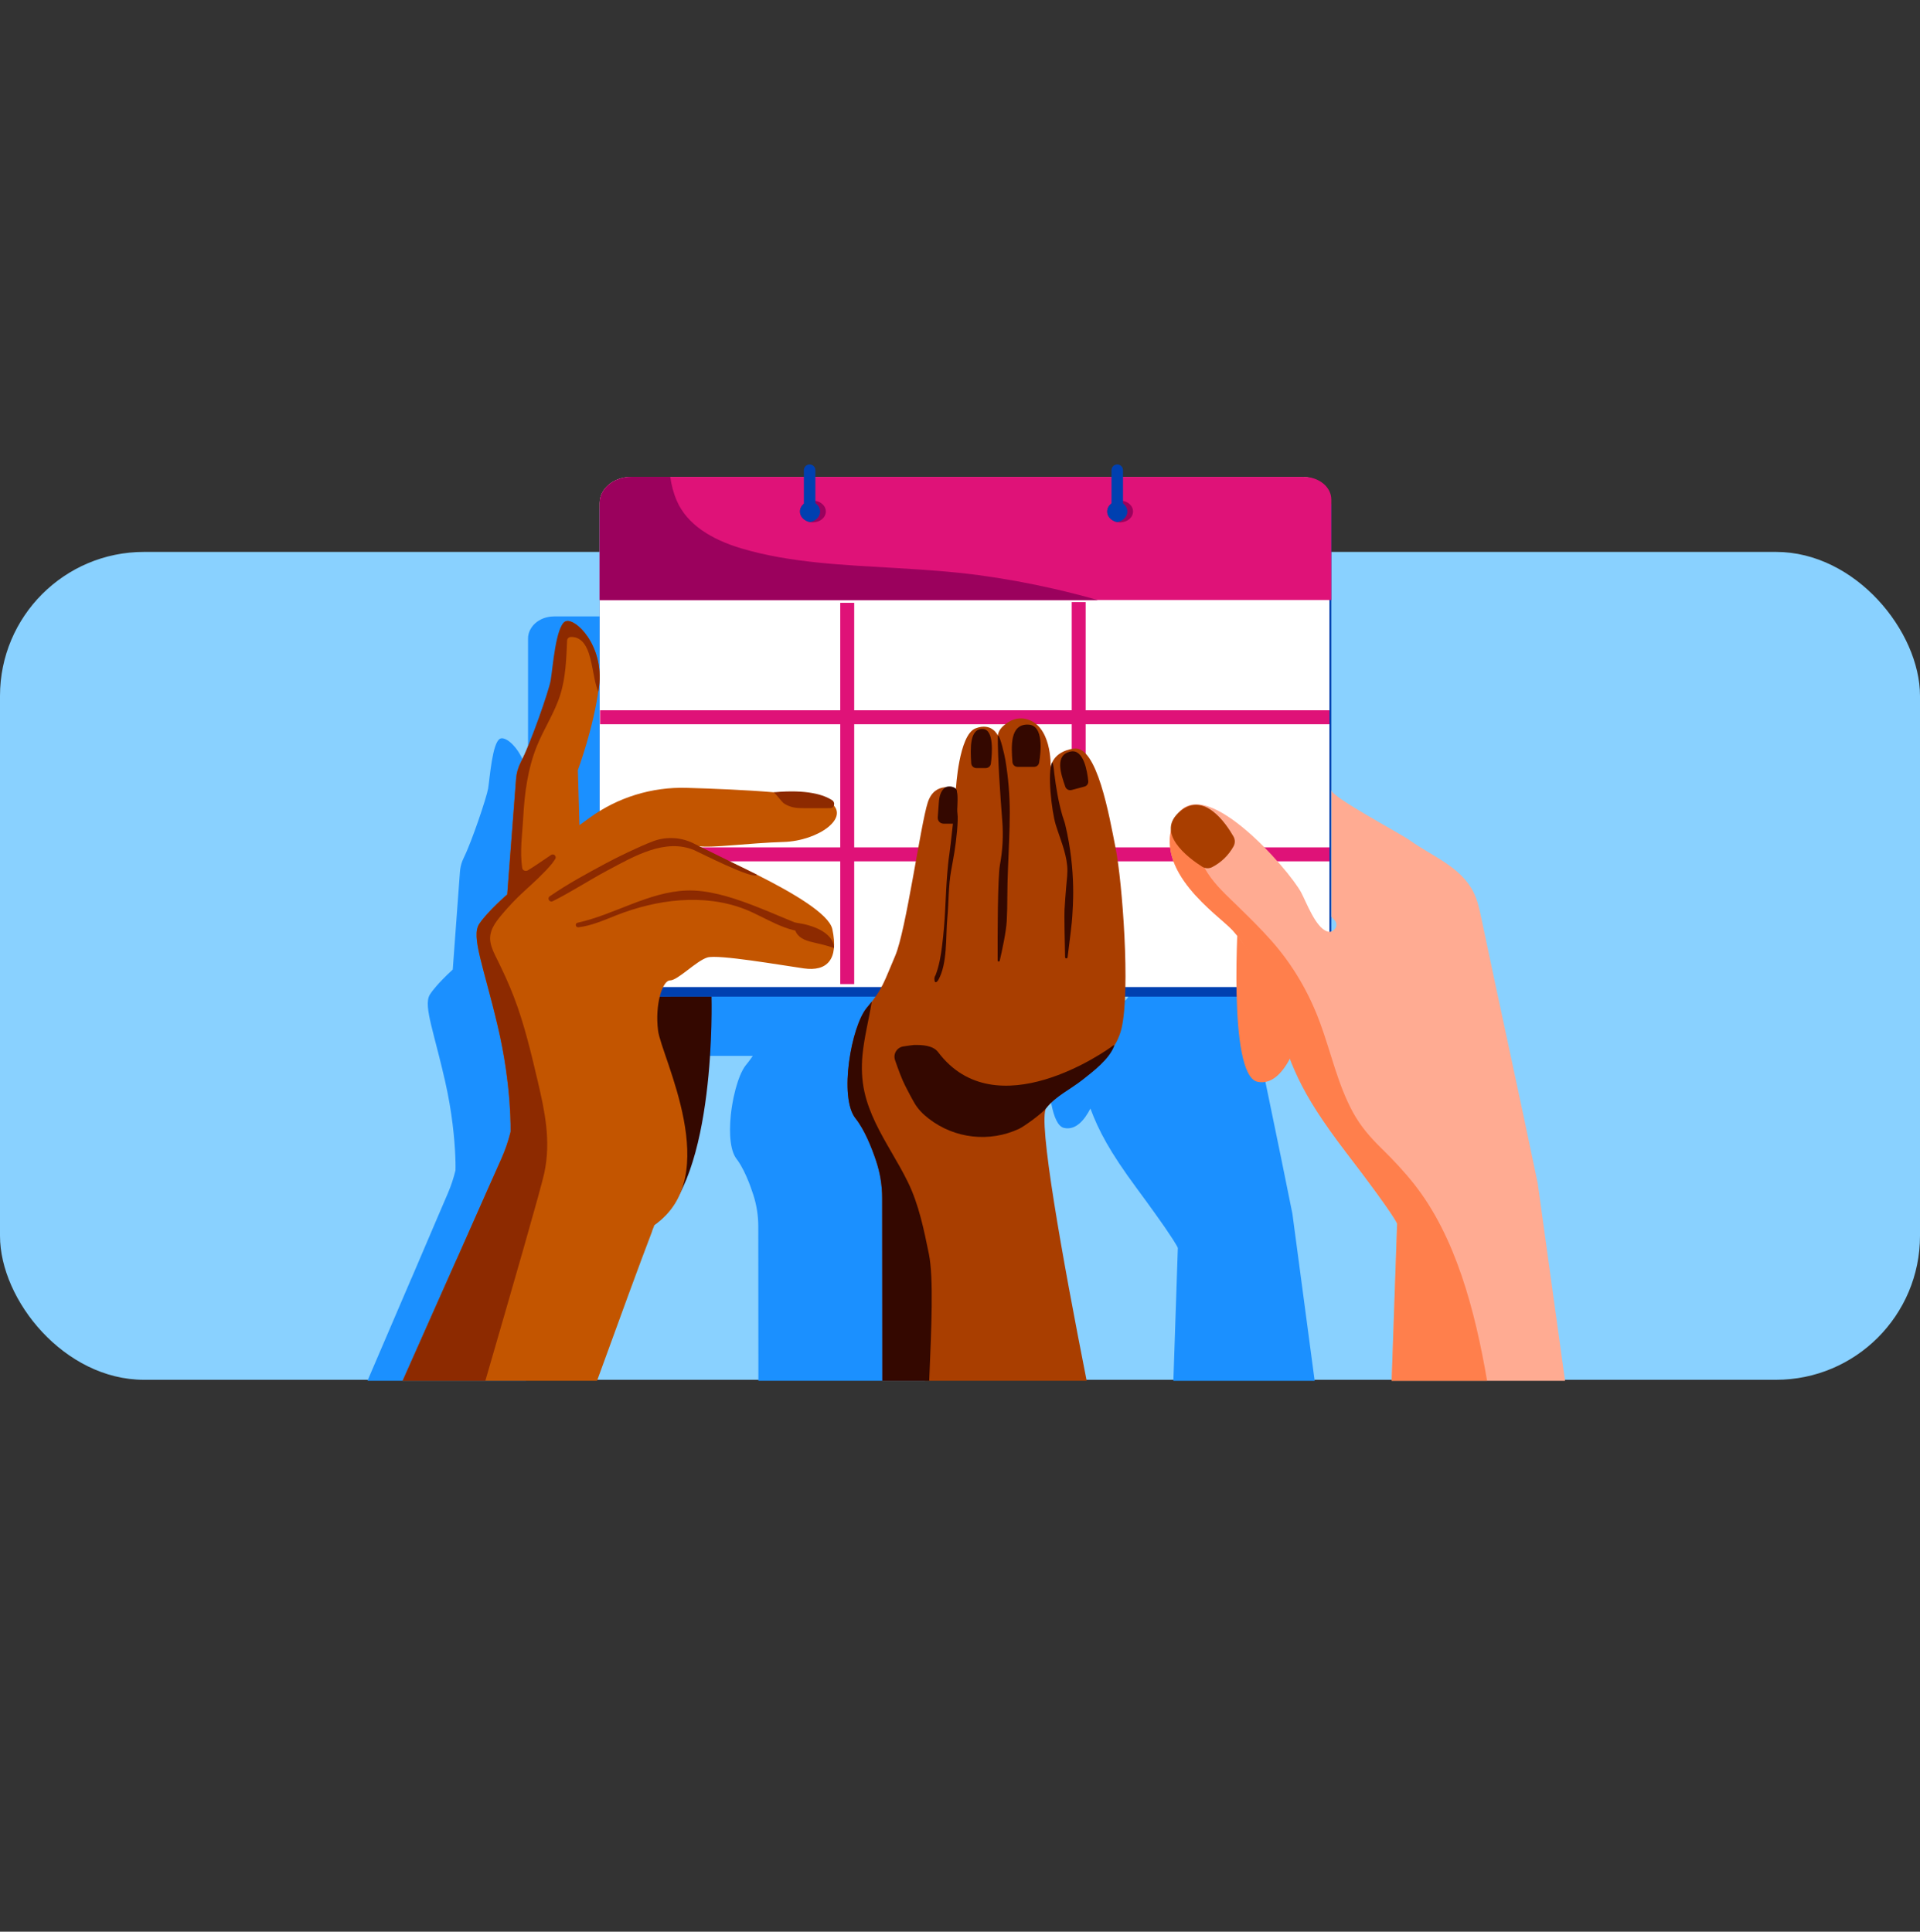 <svg width="160" height="161" viewBox="0 0 160 161" fill="none" xmlns="http://www.w3.org/2000/svg">
<rect x="0" y="0" width="160" height="161" fill="#333333" stroke="none"/>
<rect y="46" width="160" height="69" rx="12" fill="#89D1FF"/>
<path d="M107.701 101.163C106.456 94.931 105.132 88.715 103.873 82.487C103.746 81.853 103.614 81.211 103.333 80.63C102.468 78.843 100.508 78.099 99.022 76.995C98.331 76.48 93.691 73.941 93.691 73.452V82.378C93.758 82.456 93.82 82.526 93.876 82.589C93.888 82.601 93.899 82.614 93.909 82.624C94.051 82.778 94.073 83.013 93.955 83.186C93.888 83.284 93.798 83.373 93.684 83.413V60.056V52.967C93.684 52.088 92.85 51.377 91.822 51.377H79.539V50.903C79.539 50.681 79.364 50.5 79.149 50.5C78.934 50.5 78.759 50.681 78.759 50.903V51.377H58.652V50.903C58.652 50.681 58.477 50.5 58.262 50.5C58.047 50.5 57.872 50.681 57.872 50.903V51.377H46.155C46.08 51.377 46.004 51.381 45.932 51.388C45.868 51.394 45.806 51.402 45.745 51.413C45.737 51.413 45.73 51.414 45.722 51.416C45.127 51.52 44.621 51.836 44.316 52.267C44.118 52.544 44.004 52.869 44.004 53.217V60.059V74.93C43.772 75.079 43.545 75.235 43.322 75.402L42.634 75.921L42.528 72.037C42.528 72.037 43.515 69.32 43.912 66.522C43.93 66.4 43.947 66.279 43.961 66.156C43.995 65.882 44.007 65.617 44.003 65.36C43.986 64.505 43.773 63.752 43.477 63.147C43.447 63.086 43.416 63.028 43.385 62.969C42.824 61.932 42.03 61.381 41.668 61.57C41.023 61.902 40.82 64.829 40.678 65.717C40.563 66.426 39.321 70.134 38.649 71.487C38.603 71.579 38.563 71.673 38.526 71.769C38.417 72.057 38.35 72.359 38.328 72.668L37.828 79.469L37.73 80.808C37.73 80.808 36.99 81.47 36.377 82.174C36.169 82.413 35.976 82.655 35.831 82.88C35.671 83.128 35.624 83.468 35.658 83.923C35.674 84.139 35.71 84.382 35.761 84.654C35.781 84.755 35.801 84.859 35.825 84.968C35.858 85.119 35.893 85.278 35.933 85.447C36.005 85.75 36.089 86.081 36.181 86.439C36.434 87.427 36.753 88.631 37.087 90.093C37.692 92.752 37.882 94.997 37.938 96.308C37.941 96.374 37.944 96.437 37.945 96.498C37.95 96.619 37.953 96.731 37.956 96.834C37.959 96.935 37.96 97.026 37.96 97.108C37.96 97.189 37.96 97.259 37.96 97.317C37.96 97.466 37.957 97.543 37.957 97.543C37.8 98.192 37.589 98.829 37.324 99.448L36.451 101.482L34.301 106.516H34.297L30.623 115.081H43.825C45.339 110.764 46.765 106.705 47.565 104.545L47.562 104.531C47.619 104.379 47.673 104.232 47.728 104.088C48.622 103.451 49.196 102.635 49.537 101.714C51.854 96.887 51.602 88.006 51.602 88.006L48.081 88.011C48.081 88.011 48.081 88.008 48.081 88.006H62.733C62.638 88.145 62.533 88.291 62.414 88.447C62.388 88.482 62.361 88.516 62.333 88.553C62.279 88.622 62.223 88.691 62.164 88.764C62.161 88.767 62.159 88.77 62.156 88.773C61.974 88.997 61.799 89.326 61.639 89.726C61.603 89.816 61.568 89.91 61.534 90.006C61.516 90.055 61.498 90.106 61.482 90.158C61.356 90.531 61.243 90.947 61.15 91.383C61.142 91.418 61.135 91.452 61.127 91.487C61.071 91.76 61.021 92.04 60.978 92.322C60.963 92.421 60.95 92.522 60.936 92.622C60.923 92.731 60.91 92.839 60.899 92.95C60.88 93.135 60.865 93.319 60.855 93.501C60.855 93.512 60.855 93.522 60.853 93.535C60.831 93.925 60.828 94.305 60.847 94.663C60.852 94.754 60.859 94.843 60.867 94.93C60.883 95.104 60.905 95.271 60.933 95.431C60.961 95.59 60.997 95.74 61.038 95.881C61.121 96.161 61.233 96.4 61.373 96.584C61.412 96.633 61.449 96.685 61.486 96.737C61.835 97.235 62.137 97.869 62.388 98.498C62.419 98.578 62.45 98.657 62.481 98.737C62.5 98.788 62.52 98.84 62.537 98.89C62.625 99.129 62.705 99.362 62.776 99.582C63.05 100.429 63.19 101.316 63.19 102.209L63.2 115.081H77.075C75.431 106.436 73.736 96.647 74.332 95.855C74.368 95.809 74.405 95.763 74.442 95.719C74.476 95.679 74.513 95.637 74.55 95.598C74.555 95.593 74.558 95.588 74.562 95.584C74.587 95.558 74.614 95.532 74.639 95.504C75.256 94.885 76.113 94.427 76.789 93.872C77.512 93.277 78.6 92.429 78.941 91.481C78.941 91.481 78.941 91.481 78.941 91.479C79.164 91.103 79.337 90.698 79.437 90.26C79.566 89.694 79.643 88.911 79.68 88.009H87.257C87.331 90.897 87.66 93.783 88.671 94.008C89.639 94.224 90.367 93.365 90.867 92.391C91.553 94.231 92.48 95.996 94.708 99.013C95.32 99.841 95.821 100.532 96.235 101.111C96.407 101.35 96.563 101.57 96.705 101.773C96.806 101.916 96.902 102.053 96.99 102.18C97.04 102.253 97.089 102.324 97.135 102.391C97.646 103.134 97.901 103.543 98.027 103.765C98.061 103.825 98.087 103.872 98.106 103.907C98.118 103.93 98.127 103.95 98.134 103.964C98.15 104.001 98.153 104.012 98.153 104.012L97.781 115.084H109.556C108.635 108.173 107.701 101.166 107.701 101.166V101.163Z" fill="#1B90FF"/>
<path d="M108.436 83.065H52.611C51.153 83.065 49.971 82.087 49.971 80.881V42.508C49.971 41.302 51.151 40.324 52.611 40.324H108.656C109.919 40.324 110.941 41.172 110.941 42.215V80.991C110.941 82.138 109.819 83.065 108.434 83.065" fill="#0040B0"/>
<path d="M108.283 82.266H52.603C51.15 82.266 49.971 81.293 49.971 80.094V41.921C49.971 40.722 51.15 39.75 52.603 39.75H108.503C109.763 39.75 110.783 40.592 110.783 41.632V80.205C110.783 81.344 109.664 82.27 108.282 82.27" fill="white"/>
<path d="M110.941 50.011H49.971V41.921C49.971 40.722 51.151 39.75 52.611 39.75H108.656C109.919 39.75 110.941 40.592 110.941 41.63V50.011Z" fill="#DF1278"/>
<path d="M87.839 49.077C85.777 48.606 83.681 48.222 81.561 47.938C79.304 47.635 77.018 47.485 74.733 47.349C70.412 47.092 65.873 46.923 61.794 45.712C59.29 44.968 57.254 43.714 56.399 41.737C56.12 41.094 55.953 40.425 55.855 39.75H52.613C51.155 39.75 49.973 40.722 49.973 41.921V50.013H91.481C90.282 49.669 89.067 49.358 87.839 49.077Z" fill="#9B015D"/>
<path d="M70.602 82.02L70.602 50.242" stroke="#DF1278" stroke-width="1.163" stroke-miterlimit="10"/>
<path d="M89.891 82.17V50.184" stroke="#DF1278" stroke-width="1.163" stroke-miterlimit="10"/>
<path d="M110.786 59.781H50.006" stroke="#DF1278" stroke-width="1.163" stroke-miterlimit="10"/>
<path d="M110.786 71.207H50.006" stroke="#DF1278" stroke-width="1.163" stroke-miterlimit="10"/>
<path d="M67.741 43.537C68.336 43.537 68.82 43.132 68.82 42.63C68.82 42.128 68.338 41.723 67.741 41.723C67.144 41.723 66.664 42.128 66.664 42.63C66.664 43.132 67.146 43.537 67.741 43.537Z" fill="#9B015D"/>
<path d="M67.503 41.746C67.022 41.837 66.662 42.199 66.662 42.632C66.662 43.065 67.02 43.425 67.503 43.517C67.983 43.427 68.343 43.065 68.343 42.632C68.343 42.199 67.985 41.839 67.503 41.746Z" fill="#0040B0"/>
<path d="M93.343 43.537C93.938 43.537 94.42 43.132 94.42 42.63C94.42 42.128 93.938 41.723 93.343 41.723C92.748 41.723 92.266 42.128 92.266 42.63C92.266 43.132 92.748 43.537 93.343 43.537Z" fill="#9B015D"/>
<path d="M93.104 41.746C92.624 41.837 92.264 42.199 92.264 42.632C92.264 43.065 92.622 43.425 93.104 43.517C93.585 43.427 93.945 43.065 93.945 42.632C93.945 42.199 93.586 41.839 93.104 41.746Z" fill="#0040B0"/>
<path d="M67.471 38.711H67.469C67.204 38.711 66.99 38.924 66.99 39.187V42.384C66.99 42.647 67.204 42.86 67.469 42.86H67.471C67.735 42.86 67.949 42.647 67.949 42.384V39.187C67.949 38.924 67.735 38.711 67.471 38.711Z" fill="#0040B0"/>
<path d="M93.105 38.711H93.103C92.839 38.711 92.625 38.924 92.625 39.187V42.384C92.625 42.647 92.839 42.86 93.103 42.86H93.105C93.37 42.86 93.584 42.647 93.584 42.384V39.187C93.584 38.924 93.37 38.711 93.105 38.711Z" fill="#0040B0"/>
<path d="M103.21 75.934C103.21 75.934 102.254 89.618 104.791 90.161C107.327 90.706 108.517 85.463 108.517 85.463C108.517 85.463 108.169 78.375 103.21 75.934Z" fill="#FF7F4C"/>
<path d="M102.672 77.49C103.768 78.689 105.147 80.717 106.459 84.712C107.77 88.705 108.094 90.725 112.199 96.08C116.304 101.435 116.427 101.989 116.427 101.989L115.971 115.083H130.42C129.291 106.91 128.144 98.624 128.144 98.624C126.616 91.255 124.991 83.904 123.447 76.539C123.29 75.789 123.128 75.03 122.784 74.344C121.722 72.23 119.317 71.35 117.493 70.044C116.646 69.436 110.951 66.433 110.951 65.856V76.41C111.033 76.503 111.109 76.586 111.178 76.66C111.193 76.675 111.206 76.689 111.218 76.702C111.393 76.883 111.42 77.162 111.275 77.366C111.129 77.571 110.911 77.74 110.589 77.629C109.637 77.303 108.871 75.217 108.433 74.389C107.428 72.489 99.941 63.838 97.893 68.293C95.926 72.573 101.575 76.291 102.669 77.491L102.672 77.49Z" fill="#FFAB92"/>
<path d="M102.672 77.489C103.768 78.69 104.965 80.716 106.277 84.711C107.588 88.705 108.094 90.724 112.199 96.079C116.304 101.434 116.427 101.989 116.427 101.989L115.971 115.082H123.925C122.919 109.224 121.307 103.057 117.83 98.671C117.002 97.626 116.087 96.653 115.134 95.722C114.195 94.804 113.382 93.871 112.75 92.714C111.473 90.373 110.92 87.728 110.003 85.242C109.07 82.712 107.729 80.41 105.936 78.389C105.056 77.397 104.108 76.468 103.158 75.54C102.258 74.66 101.306 73.811 100.622 72.744C100.083 71.902 99.743 70.96 99.749 69.955C99.754 69.006 100.049 68.093 100.46 67.244C99.367 66.932 98.424 67.139 97.893 68.294C95.926 72.574 101.575 76.292 102.669 77.493L102.672 77.489Z" fill="#FF7F4C"/>
<path d="M101.02 72.268C101.766 71.883 102.38 71.285 102.787 70.553L102.793 70.544C102.936 70.287 102.935 69.974 102.789 69.718C102.17 68.637 100.367 65.969 98.382 67.585C96.168 69.385 99.039 71.51 100.174 72.232C100.429 72.395 100.753 72.408 101.022 72.268H101.02Z" fill="#A93E00"/>
<path d="M73.006 96.754C73.343 97.755 73.514 98.804 73.514 99.859L73.527 115.081H90.555C88.537 104.858 86.457 93.282 87.189 92.346C88.519 90.645 92.696 88.943 93.457 85.73C94.217 82.517 93.517 73.48 92.974 70.722C92.432 67.963 91.408 62.087 89.481 62.387C87.707 62.663 87.565 63.852 87.554 64.041C87.567 63.727 87.644 60.392 85.449 59.915C84.982 59.814 84.496 59.908 84.085 60.154C83.674 60.401 83.19 60.795 83.155 61.308C83.155 61.308 82.673 60.169 81.288 60.709C79.902 61.248 79.662 65.745 79.662 65.745C79.662 65.745 77.915 65.026 77.313 66.884C76.711 68.742 75.506 77.558 74.602 79.657C73.698 81.756 73.578 82.416 72.253 83.975C70.928 85.534 69.904 91.471 71.289 93.209C72.037 94.147 72.626 95.607 73.01 96.755L73.006 96.754Z" fill="#A93E00"/>
<path d="M92.846 87.174C92.861 87.136 92.813 87.1 92.782 87.127C92.213 87.58 82.99 94.084 78.178 87.691C77.756 87.131 76.864 87.079 76.149 87.097C76.069 87.098 75.687 87.156 75.287 87.214C74.746 87.292 74.41 87.839 74.586 88.353C74.845 89.111 75.165 89.974 75.436 90.498C75.687 90.987 75.94 91.483 76.218 91.957C76.513 92.457 76.926 92.87 77.385 93.223C77.394 93.231 77.405 93.238 77.415 93.247C79.564 94.906 82.468 95.232 84.93 94.078C85.281 93.913 86.786 92.865 87.189 92.347C87.937 91.389 89.225 90.777 90.206 90.003C91.094 89.301 92.429 88.297 92.848 87.176L92.846 87.174Z" fill="#340800"/>
<path d="M78.942 76.552C79.072 75.123 79.026 73.876 79.263 72.557C79.377 71.914 79.423 71.693 79.53 71.049C79.687 70.107 79.878 68.33 79.788 67.814C79.723 67.432 79.861 66.066 79.661 65.742C79.632 66.85 79.19 70.712 79.108 71.233C79.03 71.742 78.986 72.255 78.942 72.767C78.857 73.776 78.817 74.787 78.766 75.799C78.715 76.82 78.633 77.839 78.504 78.855C78.413 79.568 78.283 80.438 77.965 81.275C77.902 81.362 77.869 81.467 77.867 81.574C77.867 81.645 77.874 81.777 77.92 81.835C78.005 81.942 78.16 81.734 78.2 81.665C78.964 80.281 78.801 78.114 78.942 76.552Z" fill="#340800"/>
<path d="M83.153 61.305C83.131 63.103 83.359 66.352 83.522 68.408C83.619 69.632 83.555 70.863 83.33 72.071C83.131 73.134 83.129 78.147 83.137 80.053C83.137 80.158 83.288 80.174 83.311 80.073C83.517 79.181 83.843 77.667 83.894 76.78C83.932 76.101 83.941 75.422 83.943 74.741C83.945 73.966 83.966 73.191 83.997 72.417C84.057 70.856 84.145 69.295 84.147 67.732C84.147 66.28 84.025 64.822 83.79 63.389C83.712 62.913 83.337 61.281 83.151 61.306L83.153 61.305Z" fill="#340800"/>
<path d="M88.544 68.015C88.202 66.843 88.004 65.653 87.854 64.435C87.82 64.152 87.816 63.79 87.689 63.527C87.254 64.331 87.645 67.651 87.978 68.738C88.324 69.862 88.815 70.954 88.931 72.137C88.99 72.731 88.9 73.323 88.85 73.914C88.795 74.549 88.748 75.185 88.71 75.823C88.684 76.228 88.724 78.336 88.757 79.776C88.76 79.905 88.95 79.915 88.966 79.787C89.13 78.508 89.348 76.743 89.357 76.38C89.374 75.815 89.725 72.709 88.762 68.703C88.706 68.468 88.611 68.245 88.544 68.015Z" fill="#340800"/>
<path d="M73.006 96.752C73.343 97.754 73.514 98.802 73.514 99.858L73.526 115.08H77.434C77.615 110.71 77.813 106.495 77.405 104.503C76.99 102.479 76.576 100.414 75.666 98.541C74.84 96.843 73.765 95.276 72.953 93.568C72.56 92.742 72.229 91.882 72.033 90.986C71.814 89.984 71.778 88.956 71.874 87.938C72.016 86.44 72.409 84.971 72.646 83.484C72.526 83.636 72.397 83.798 72.249 83.97C70.924 85.529 69.9 91.466 71.285 93.204C72.033 94.142 72.622 95.602 73.006 96.75V96.752Z" fill="#340800"/>
<path d="M78.838 65.598C78.838 65.598 78.305 65.799 78.239 66.857C78.206 67.373 78.174 67.811 78.146 68.126C78.123 68.409 78.348 68.65 78.632 68.65H79.613C79.613 68.65 80.004 65.953 79.613 65.694C79.222 65.435 78.836 65.596 78.836 65.596L78.838 65.598Z" fill="#340800"/>
<path d="M81.365 64.015H82.147C82.363 64.015 82.545 63.855 82.573 63.644C82.682 62.803 82.842 60.824 81.923 60.761C80.777 60.681 80.864 62.403 80.935 63.613C80.948 63.839 81.137 64.015 81.365 64.015Z" fill="#340800"/>
<path d="M84.793 63.914H86.176C86.382 63.914 86.558 63.767 86.593 63.565C86.742 62.69 86.995 60.464 85.716 60.394C84.135 60.307 84.275 62.214 84.371 63.523C84.388 63.742 84.572 63.912 84.793 63.912V63.914Z" fill="#340800"/>
<path d="M89.294 65.845L90.369 65.561C90.573 65.506 90.708 65.314 90.688 65.104C90.608 64.291 90.302 62.411 89.219 62.636C87.875 62.915 88.393 64.472 88.775 65.571C88.85 65.783 89.076 65.903 89.292 65.845H89.294Z" fill="#340800"/>
<path d="M52.207 83.074L59.295 83.066C59.295 83.066 59.747 98.4 54.541 102.082C49.671 105.529 52.207 83.074 52.207 83.074Z" fill="#340800"/>
<path d="M49.753 115.082C51.61 109.977 53.361 105.178 54.343 102.622L54.34 102.606C54.409 102.427 54.476 102.253 54.543 102.083C60.369 98.086 55.113 88.076 54.838 85.894C54.563 83.711 55.204 81.712 55.842 81.712C56.481 81.712 58.035 80.075 58.948 79.803C59.861 79.53 65.069 80.439 66.986 80.712C68.904 80.986 69.91 79.984 69.361 77.44C68.811 74.895 57.167 70.348 58.222 70.523C59.278 70.699 62.398 70.261 65.298 70.174C68.198 70.087 70.924 68.118 69.21 66.892C68.118 66.112 61.721 65.793 57.214 65.664C54.316 65.581 51.474 66.458 49.132 68.16L48.288 68.774L48.157 64.181C48.157 64.181 49.476 60.682 49.916 57.225C50.357 53.769 47.893 51.406 47.102 51.801C46.31 52.194 46.592 55.995 46.416 57.044C46.276 57.882 44.222 61.926 43.396 63.527C43.172 63.962 43.037 64.436 43.001 64.924L42.266 74.549C42.266 74.549 40.639 75.949 39.937 77C39.235 78.05 40.288 80.499 41.474 85.53C42.661 90.561 42.546 94.338 42.546 94.338C42.353 95.106 42.095 95.86 41.769 96.591L40.697 98.996L38.059 104.949H38.054L33.551 115.082H49.753Z" fill="#C35500"/>
<path d="M40.445 115.082C42.742 107.173 45.097 99.009 45.364 97.738C45.923 95.075 45.404 92.63 44.793 90.032C44.242 87.695 43.69 85.352 42.832 83.11C42.42 82.034 41.938 80.987 41.425 79.955C41.207 79.519 40.981 79.078 40.883 78.6C40.688 77.65 41.234 76.925 41.82 76.226C42.393 75.543 43.008 74.895 43.667 74.292C44.458 73.567 45.266 72.85 45.958 72.028C46.048 71.919 46.158 71.762 46.269 71.592C46.414 71.367 46.141 71.106 45.921 71.258C45.224 71.735 44.329 72.341 43.974 72.546C43.82 72.637 43.556 72.562 43.525 72.363C43.299 70.951 43.529 69.554 43.603 68.129C43.711 66.113 43.982 64.052 44.746 62.167C45.332 60.72 46.216 59.405 46.687 57.911C47.145 56.457 47.193 54.905 47.257 53.394C47.264 53.228 47.398 53.095 47.566 53.09C48.905 53.041 49.178 54.754 49.383 55.738C49.491 56.25 49.594 57.029 49.86 57.656C49.882 57.511 49.902 57.366 49.92 57.221C50.361 53.766 47.897 51.402 47.105 51.797C46.314 52.19 46.065 55.651 45.89 56.701C45.75 57.54 44.225 61.924 43.401 63.525C43.177 63.96 43.043 64.434 43.006 64.921L42.271 74.547C42.271 74.547 40.645 75.947 39.942 76.998C39.24 78.048 40.294 80.496 41.48 85.528C42.666 90.559 42.551 94.336 42.551 94.336C42.359 95.104 42.1 95.858 41.775 96.589L40.703 98.994L38.065 104.947H38.059L33.551 115.082H40.445Z" fill="#8D2A00"/>
<path d="M57.202 74.222C54.04 74.339 51.201 76.23 48.132 76.907C47.894 76.96 47.957 77.311 48.201 77.284C49.255 77.17 50.321 76.697 51.327 76.299C54.727 74.957 58.621 74.453 62.036 75.763C63.652 76.382 65.719 77.855 67.434 77.624L67.995 77.558C64.749 76.445 60.633 74.093 57.202 74.22V74.222Z" fill="#8D2A00"/>
<path d="M57.644 70.222C56.616 69.758 55.446 69.724 54.392 70.128C53.146 70.608 51.414 71.457 50.486 71.957C48.896 72.813 47.297 73.675 45.816 74.701C45.568 74.871 45.794 75.246 46.061 75.112C47.586 74.351 49.076 73.373 50.59 72.564C52.893 71.332 55.439 69.851 57.849 70.856C58.191 70.999 62.918 73.418 63.077 72.9L57.644 70.22V70.222Z" fill="#8D2A00"/>
<path d="M64.488 66.033C64.528 66.03 65.194 66.872 65.312 66.951C65.716 67.223 66.159 67.335 66.628 67.35C67.396 67.374 68.346 67.35 69.201 67.355C69.521 67.357 69.634 66.888 69.359 66.705C68.682 66.252 67.292 65.776 64.488 66.033Z" fill="#8D2A00"/>
<path d="M66.298 76.895C66.267 76.891 66.24 76.917 66.247 76.947C66.278 77.103 66.256 77.491 66.28 77.561C66.371 77.828 66.575 78.047 66.811 78.195C67.101 78.376 67.435 78.467 67.77 78.543C68.352 78.673 68.936 78.818 69.502 79.008C69.502 79.008 69.66 77.388 66.298 76.895Z" fill="#8D2A00"/>
</svg>
